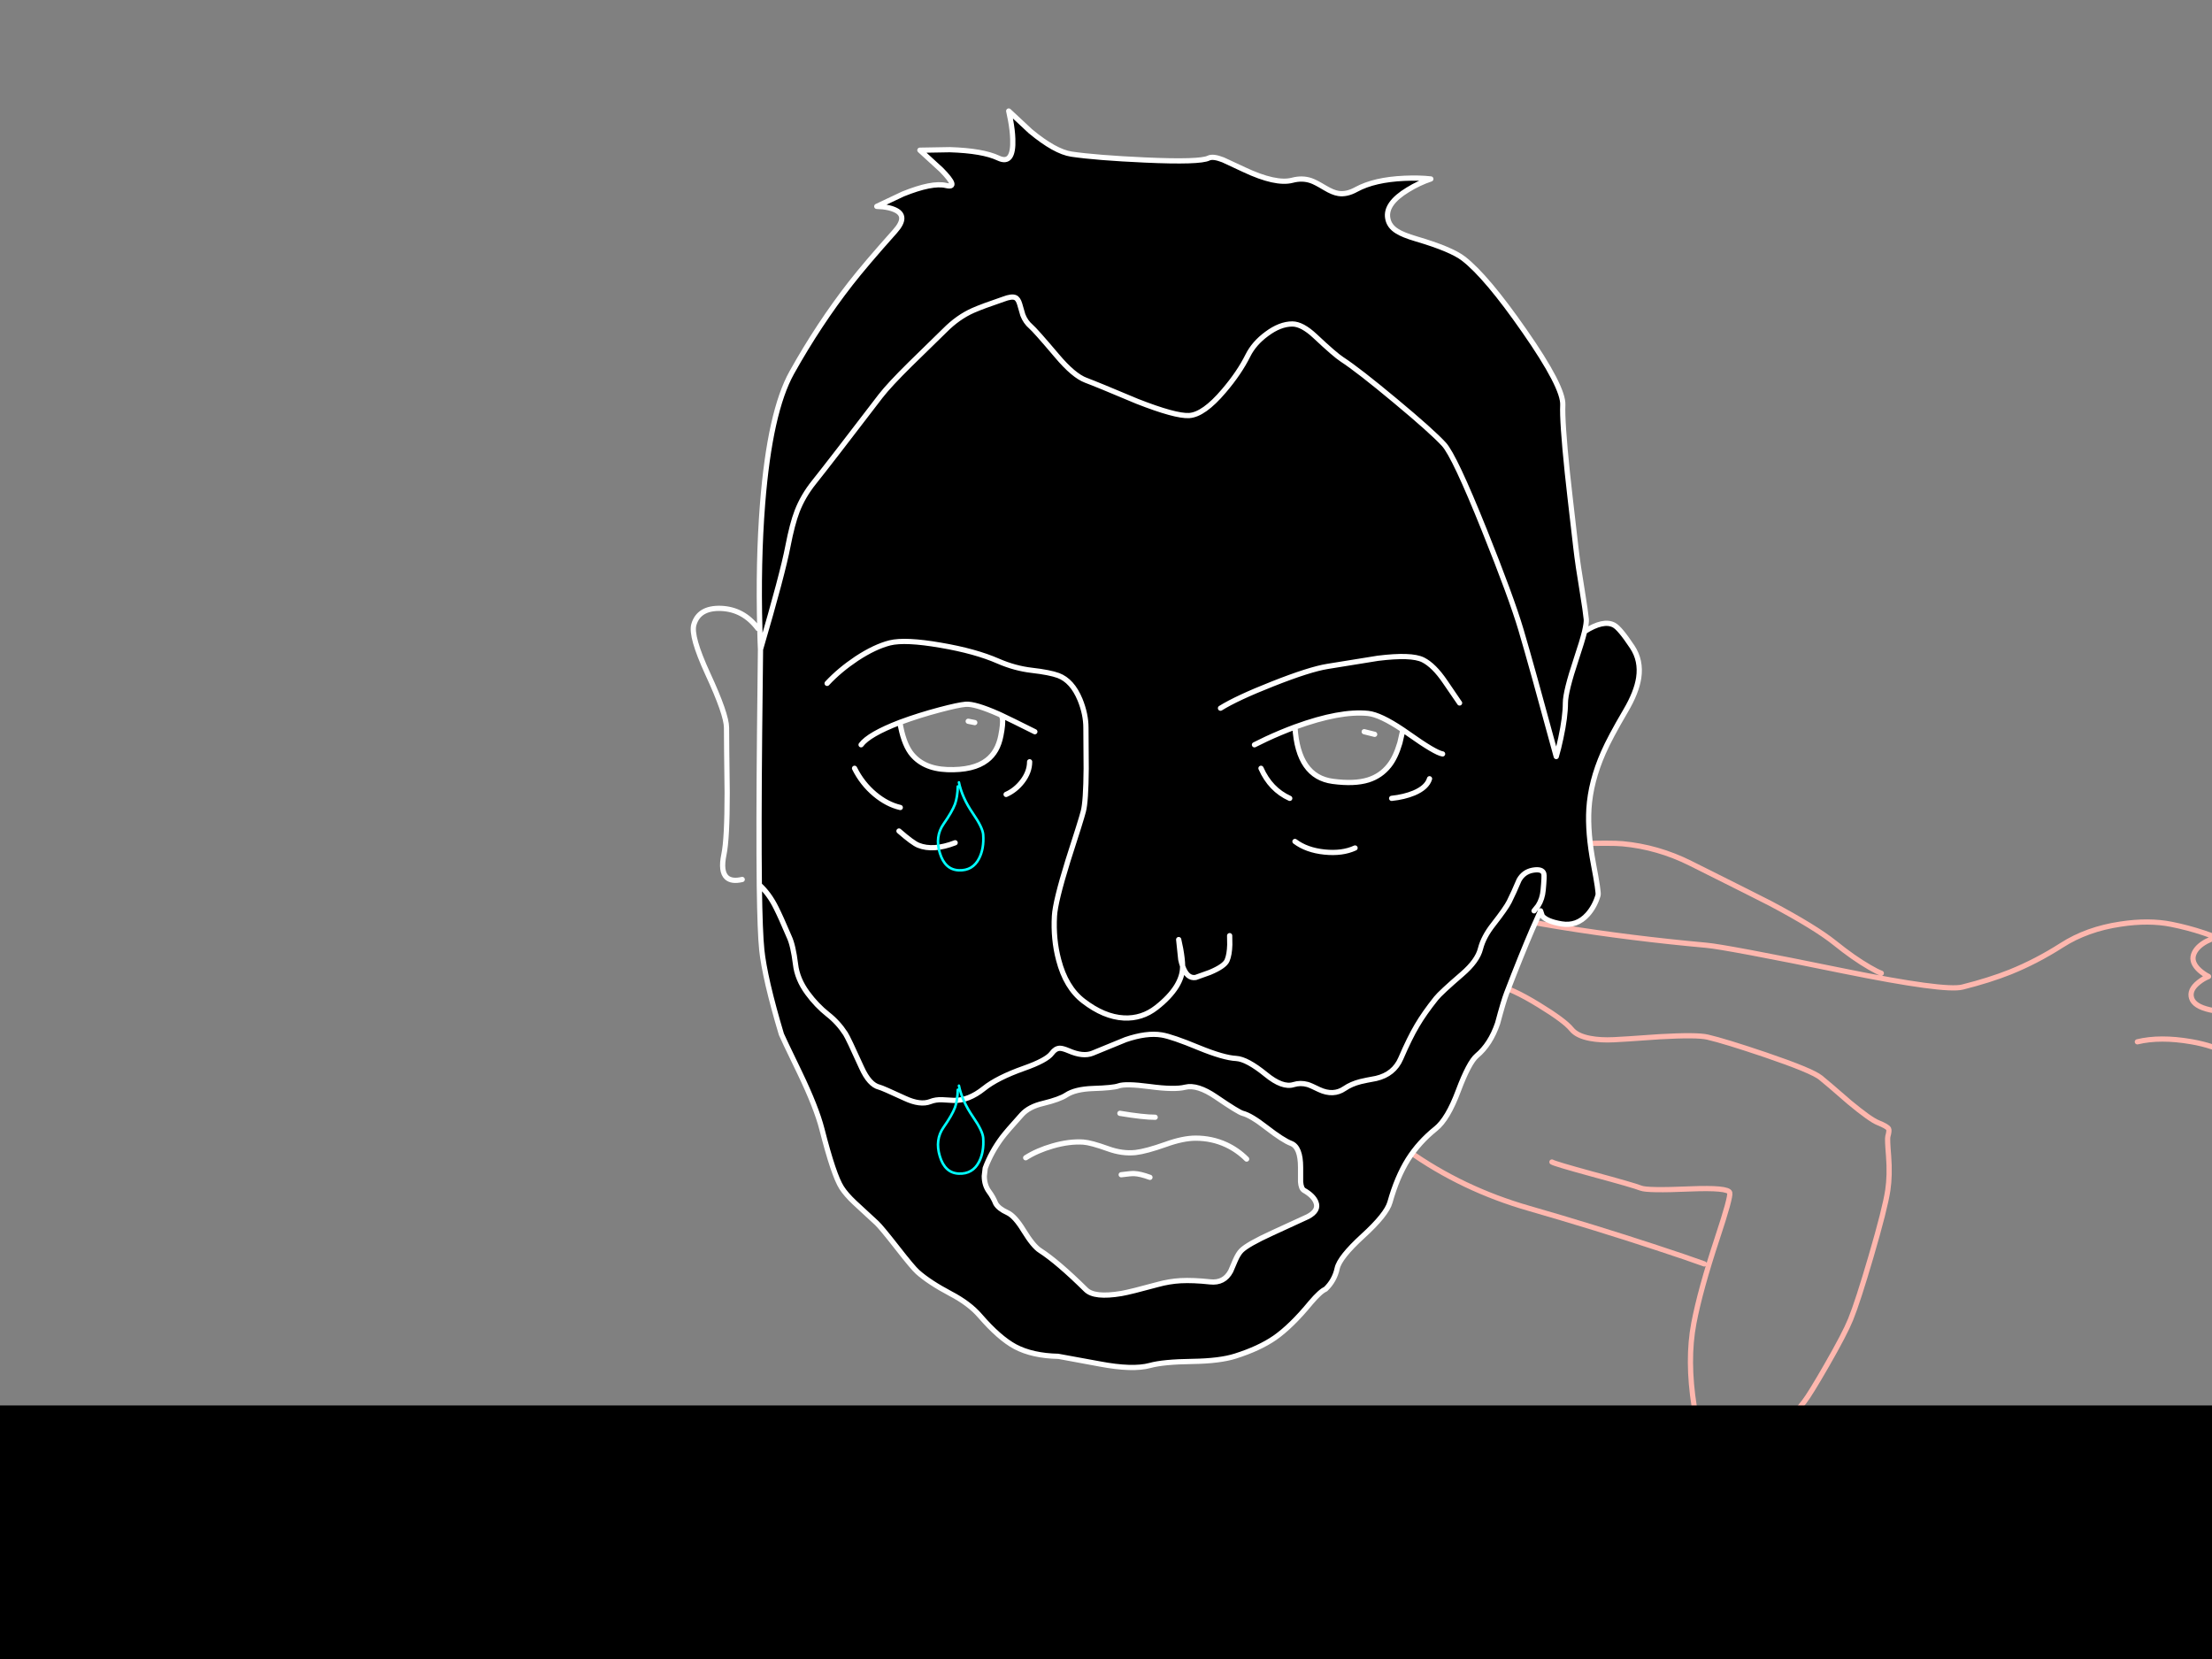 <?xml version="1.0" encoding="utf-8"?>
<svg id="EdithAnim06" image-rendering="inherit" baseProfile="basic" version="1.1" x="0px" y="0px" width="800" height="600" xmlns="http://www.w3.org/2000/svg" xmlns:xlink="http://www.w3.org/1999/xlink">
  <rect width="100%" height="100%" fill="#808080" stroke="none"/>
  <defs>
    <g id="TearGraphic" overflow="visible">
      <path id="Layer4_0_1_STROKES" stroke="#0FF" stroke-width="1" stroke-linejoin="round" stroke-linecap="round" fill="none" d="M-1.15 1.6Q-1.25 5.75 -2.25 8.6 -3.4 11.65 -6.8 16.5 -10.25 21.45 -8.25 27.95 -6.25 34.6 -.7 34.8 4.75 35 7.25 30.15 9.3 26.2 8.9 20.65 8.7 17.9 4.8 12.25 .55 6.05 -.7 0" test="TearGraphic"/>
    </g>
  </defs>
  <g id="Jean-Renof152r1" overflow="visible">
    <g id="Jean-Reno-body">
      <path id="Layer2_0_1_STROKES" stroke="#FEB7AE" stroke-width="1.89" stroke-linejoin="round" stroke-linecap="round" fill="none" d="M519.745,322.967 Q525.887,329.11 564.207,335.252 589.958,339.41 617.127,341.867 624.403,342.529 666.976,351.222 703.311,358.594 709.737,356.987 719.518,354.53 726.983,351.553 736.48,347.726 745.647,341.867 754.766,336.008 766.957,334.213 777.163,332.653 785.384,334.307 791.29,335.488 796.96,337.378 799.795,338.323 801.449,339.032 799.795,339.505 797.905,340.497 794.22,342.529 793.322,345.316 792.424,348.104 795.496,350.939 797.055,352.309 798.756,353.16 796.866,353.916 795.165,355.286 791.716,358.027 792.613,360.956 793.511,363.933 799.181,365.209 802.016,365.87 804.662,365.917 L805.702,371.965 Q807.166,378.297 809.387,379.62 811.608,380.943 816.994,378.391 819.688,377.163 821.908,375.604 L823.704,379.62 Q826.161,383.542 829.705,382.927 833.248,382.36 836.225,379.289 837.69,377.73 838.446,376.312 L841.895,377.73 Q845.581,378.911 846.762,377.73 847.943,376.549 848.888,373.241 L849.597,370.17 851.865,383.116 Q853.944,396.913 852.904,400.882 852.81,401.213 851.818,406.08 851.109,409.529 850.211,411.797 847.565,418.554 840.808,422.145 M773.005,376.785 Q781.226,374.8 792.472,376.738 808.867,379.525 817.42,390.487 820.727,394.74 827.626,403.481 833.532,411.183 836.839,417.373 845.77,434.099 842.226,451.203 838.729,468.025 829.374,483.475 825.074,490.563 816.711,500.816 814.348,503.698 805.56,510.597 795.118,518.771 782.407,526.993 746.923,550.003 714.651,559.926 L698.917,564.769 Q701.556,568.07 703.689,578.731 705.862,589.599 704.965,595.6 704.209,600.703 706.902,604.104 707.611,605.05 711.107,607.648 713.895,609.727 718.1,616.342 723.534,624.847 722.447,629.856 721.313,635.29 716.399,640.534 711.958,645.212 708.036,646.393 705.106,647.291 699.531,647.386 L694.57,647.338 700.996,648.661 Q708.225,650.977 712.525,655.843 718.1,662.175 720.368,666.616 723.014,671.719 721.502,674.743 720.463,676.87 717.675,683.296 714.226,689.249 707.8,692.226 701.799,695.014 688.711,691.942 682.143,690.194 679.355,689.485 674.63,688.304 672.835,688.446 670.472,688.635 651.903,693.36 633.097,698.179 626.53,698.841 619.631,699.55 611.362,696.053 607.488,694.257 605.929,693.643 603.377,692.556 602.196,692.698 598.416,692.887 596.479,693.123 593.124,693.596 590.62,695.533 587.785,697.707 583.91,696.762 580.225,695.864 579.28,693.407 578.193,690.619 578.287,688.966 578.429,686.65 580.697,684.902 582.776,683.296 586.084,682.728 587.737,682.492 588.966,682.54 588.068,681.5 587.454,680.13 586.225,677.389 587.548,675.925 589.013,674.318 592.84,673.515 596.053,672.853 598.652,673.09 599.786,673.184 597.235,671.389 594.069,669.168 595.108,668.128 596.337,666.9 599.503,666.994 600.967,667.041 604.558,667.656 605.787,667.845 607.771,669.262 609.189,670.302 610.228,669.782 613.536,668.128 617.977,666.049 624.781,662.884 627.475,661.986 631.727,660.568 635.98,659.623 M531.746,324.054 Q535.904,322.069 550.788,313.186 564.774,305.296 569.782,305.154 582.776,304.776 586.792,305.154 599.597,306.335 611.41,312.241 636.736,324.904 640.374,326.794 656.581,335.394 663.621,341.064 670.425,346.545 676.095,349.805 678.93,351.459 680.395,351.979 M509.066,388.078 Q509.066,384.014 510.058,379.006 512.09,368.941 517.099,364.216 527.635,354.294 541.196,356.42 546.394,357.223 556.552,363.46 565.908,369.178 568.365,372.249 570.302,374.659 575.122,375.556 578.807,376.265 583.721,376.029 586.367,375.934 600.306,374.942 613.725,374.186 617.552,375.084 623.884,376.549 638.531,381.51 655.305,387.227 658.423,389.731 660.786,391.621 668.818,398.614 676.331,404.851 679.213,406.033 682.521,407.356 683.041,408.253 683.371,408.868 682.757,411.041 682.521,411.892 683.041,418.176 683.56,425.027 682.757,430.414 681.765,437.076 676.662,454.511 671.842,470.954 669.291,477.191 667.212,482.341 660.644,493.776 654.643,504.218 652.517,506.959 651.052,508.896 647.745,512.818 L644.721,516.409 649.257,517.165 Q654.36,518.157 657.006,519.48 659.132,520.567 663.763,522.74 667.637,525.008 669.763,528.457 672.551,532.993 673.213,535.261 674.063,538.238 673.071,541.687 672.079,545.089 669.716,548.728 667.779,551.704 665.511,553.972 662.44,557.044 660.55,558.555 657.195,561.249 654.88,561.532 651.808,561.958 650.391,561.816 648.217,561.579 644.485,560.115 641.461,558.934 639.334,556.477 636.358,553.075 634.326,551.61 631.491,549.531 630.026,546.601 628.183,542.821 626.293,540.742 623.175,537.293 621.143,536.065 619.678,535.214 616.843,534.6 614.575,534.127 614.197,534.222 612.827,534.836 610.465,535.781 606.212,537.954 604.606,538.569 602.007,539.514 600.542,537.435 598.227,534.222 597.849,533.135 597.093,531.009 598.18,527.985 599.503,524.394 600.022,523.685 600.826,522.693 603.85,521.37 608.386,519.338 614.481,521.37 615.142,521.606 614.481,518.157 612.78,508.896 612.733,508.66 610.087,491.933 612.591,478.609 614.906,466.465 621.049,447.896 626.01,432.918 625.585,431.359 625.065,429.421 611.221,429.988 595.817,430.65 593.455,429.705 590.809,428.665 575.972,424.649 562.128,420.869 561.277,420.255 M488.512,398.52 Q501.742,410.852 509.161,416.097 528.911,430.13 553.009,437.029 576.634,443.833 598.888,451.156 609.992,454.795 616.371,457.11 M645.382,654.426 Q644.39,650.268 626.482,617.949 608.244,584.968 606.874,580.716 604.133,572.116 602.007,561.958 599.408,549.578 600.495,546.885 601.582,544.286 604.558,541.593 606.496,539.797 608.764,538.38 M635.696,649.701 Q634.42,650.646 632.436,651.544 628.561,653.386 625.301,653.245 621.946,653.103 615.757,650.646 611.268,648.85 608.527,647.338 607.535,646.771 606.779,644.645 606.118,642.85 604.984,642.85 603.85,642.85 601.393,644.976 598.605,647.386 597.424,647.811 595.628,648.472 592.037,647.527 588.871,646.677 587.029,645.448 585.564,644.503 585.186,642.33 584.95,640.818 585.139,637.652 585.28,635.337 586.603,633.967 586.651,633.872 589.627,631.51 591.092,630.328 592.651,629.856 593.407,629.62 593.88,629.62 M602.149,630.092 Q601.96,629.289 602.196,628.249 602.574,626.17 604.511,625.131 606.448,624.091 609.756,624.422 611.599,624.611 614.67,625.131 616.04,625.273 618.592,626.406 621.001,627.493 621.757,627.493 M635.98,666.947 Q628.845,670.68 621.049,674.46 605.551,682.114 602.432,682.54 599.314,682.965 595.959,682.823 L593.218,682.54 M698.917,564.769 L698.869,564.793 Q680.395,570.463 679.969,570.463 679.875,570.463 684.222,586.669 688.474,604.719 687.718,613.318 L685.923,633.069 Q684.553,653.481 686.773,657.025" test="Jean Reno body"/>
    </g>
    <g id="Jean-Renof83r1">
      <g id="JeanRenoFace">
        <path fill="#000" stroke="none" d="M458.135,120.759 Q453.552,124.113 451.331,128.555 448.213,134.839 442.637,141.36 435.361,149.959 430.069,150.29 425.108,150.573 411.263,145.14 396.569,138.95 392.741,137.532 388.3,135.879 382.252,128.696 374.408,119.435 372.849,118.112 370.912,116.459 369.92,113.907 369.116,111.072 368.786,109.986 368.219,108.048 367.179,107.623 365.903,107.056 362.927,108.19 355.272,110.789 351.965,112.254 346.484,114.663 341.664,119.53 333.395,127.61 329.19,131.721 321.677,139.139 318.512,143.202 300.084,167.3 294.414,174.387 290.398,179.396 288.272,184.924 286.523,189.46 284.964,197.54 283.074,207.462 275.042,234.867 L274.711,265.155 Q274.382,299.356 274.616,320.012 278.207,323.272 280.712,328.375 282.271,331.446 285.437,338.864 286.854,341.888 287.705,348.692 288.319,354.126 292.052,359.182 295.312,363.624 299.423,366.884 303.108,369.766 305.754,373.83 306.746,375.341 311.566,386.02 314.401,392.351 318.039,393.202 319.079,393.438 327.253,397.218 332.828,399.817 336.467,398.4 338.357,397.643 340.766,397.738 342.137,397.785 344.924,397.974 350.311,398.116 355.839,393.674 360.659,389.8 370.25,386.398 378.566,383.468 380.409,380.917 381.685,379.169 383.291,379.121 384.378,379.121 386.504,380.019 391.702,382.287 395.104,380.917 398.648,379.499 407.105,376.003 414.713,373.404 420.146,374.302 423.926,374.916 433.613,378.932 442.496,382.571 447.079,382.807 451.001,383.043 457.852,388.619 463.853,393.533 467.869,392.257 470.326,391.501 472.877,392.21 473.917,392.493 477.083,394.052 482.233,396.462 486.296,393.674 488.706,392.021 492.061,391.17 493.998,390.698 497.684,390.036 504.157,388.524 506.614,382.807 509.78,375.436 512.473,370.9 515.072,366.458 519.371,361.072 520.978,359.04 528.821,352.283 534.35,347.511 535.436,343.117 536.523,338.817 540.114,334.281 544.65,328.47 545.831,326.107 547.485,322.799 549.375,318.311 551.029,315.334 554.336,314.72 557.833,314.105 558.353,315.995 558.589,316.799 558.116,321.855 557.833,325.115 556.274,327.572 L554.809,329.415 556.274,327.572 Q557.833,325.115 558.116,321.855 558.589,316.799 558.353,315.995 557.833,314.105 554.336,314.72 551.029,315.334 549.375,318.311 547.485,322.799 545.831,326.107 544.65,328.47 540.114,334.281 536.523,338.817 535.436,343.117 534.35,347.511 528.821,352.283 520.978,359.04 519.371,361.072 515.072,366.458 512.473,370.9 509.78,375.436 506.614,382.807 504.157,388.524 497.684,390.036 493.998,390.698 492.061,391.17 488.706,392.021 486.296,393.674 482.233,396.462 477.083,394.052 473.917,392.493 472.877,392.21 470.326,391.501 467.869,392.257 463.853,393.533 457.852,388.619 451.001,383.043 447.079,382.807 442.496,382.571 433.613,378.932 423.926,374.916 420.146,374.302 414.713,373.404 407.105,376.003 398.648,379.499 395.104,380.917 391.702,382.287 386.504,380.019 384.378,379.121 383.291,379.121 381.685,379.169 380.409,380.917 378.566,383.468 370.25,386.398 360.659,389.8 355.839,393.674 350.311,398.116 344.924,397.974 342.137,397.785 340.766,397.738 338.357,397.643 336.467,398.4 332.828,399.817 327.253,397.218 319.079,393.438 318.039,393.202 314.401,392.351 311.566,386.02 306.746,375.341 305.754,373.83 303.108,369.766 299.423,366.884 295.312,363.624 292.052,359.182 288.319,354.126 287.705,348.692 286.854,341.888 285.437,338.864 282.271,331.446 280.712,328.375 278.207,323.272 274.616,320.012 274.615,320.13 274.616,320.248 274.853,337.4 275.514,343.59 275.987,348.315 277.782,356.205 279.719,364.474 282.602,374.066 282.838,374.775 289.169,387.863 295.217,400.431 297.249,408.322 301.502,425.049 304.384,429.537 305.943,431.994 309.109,434.971 311.141,436.908 317.094,442.342 318.701,443.854 324.465,451.225 330.135,458.501 331.836,460.013 335.994,463.746 343.838,467.904 350.594,471.448 354.422,475.89 361.367,483.922 367.132,487.04 373.369,490.348 382.772,490.537 382.961,490.537 397.655,493.278 409.657,495.545 415.894,493.845 420.713,492.521 431.156,492.38 441.173,492.238 446.795,490.442 455.442,487.702 461.065,483.827 467.066,479.622 474.011,471.165 477.555,467 479.398,466.25 482.658,463.132 483.603,458.738 484.454,454.769 492.864,447.067 501.464,439.223 502.692,434.829 505.244,425.71 509.26,419.284 513.182,413.094 519.23,408.227 523.577,404.778 527.404,394.525 531.278,384.225 534.113,381.815 539.027,377.704 541.626,370.097 543.8,361.97 544.886,359.182 550.226,345.29 554.242,335.982 L557.171,329.415 557.786,331.257 Q559.439,333.242 564.731,334.14 570.26,335.085 574.181,330.737 576.78,327.808 577.961,323.744 578.245,322.705 576.308,312.546 574.134,301.206 574.654,292.512 575.268,282.637 579.899,272.148 582.214,266.808 587.931,257.075 591.853,250.413 592.656,245.168 593.601,238.884 590.294,233.922 585.805,227.166 583.726,226.079 579.899,224.047 573.095,228.394 572.197,232.032 570.118,238.222 566.149,250.129 566.149,254.24 566.149,259.248 564.495,266.95 563.692,270.777 562.841,273.612 553.864,240.537 550.084,227.78 546.587,216.015 536.854,191.775 526.034,164.843 522.206,160.685 517.907,156.007 504.677,144.998 491.305,133.847 485.351,129.972 482.8,128.319 475.665,121.609 470.94,117.167 467.396,117.167 462.955,117.167 458.135,120.759 M522.679,246.633 Q527.829,254.193 527.876,254.24 527.829,254.193 522.679,246.633 518.615,240.632 514.646,238.647 510.441,236.568 498.298,238.08 484.643,240.301 480.154,241.01 473.633,242.049 460.262,247.341 447.315,252.444 441.409,256.13 447.315,252.444 460.262,247.341 473.633,242.049 480.154,241.01 484.643,240.301 498.298,238.08 510.441,236.568 514.646,238.647 518.615,240.632 522.679,246.633 M507.37,263.973 L506.283,268.698 Q504.724,273.99 502.361,276.92 499.385,280.653 494.849,282.07 489.84,283.629 482.044,282.59 469.428,280.936 468.341,262.934 463.167,264.856 457.946,267.281 L453.694,269.36 457.946,267.281 Q463.167,264.856 468.341,262.934 468.412,262.912 468.483,262.886 484.69,256.98 494.801,258.02 499.196,258.484 507.37,263.973 508.335,264.623 509.354,265.344 519.135,272.289 521.734,272.667 519.135,272.289 509.354,265.344 508.335,264.623 507.37,263.973 M511.386,286.795 Q516.064,284.81 517.009,281.645 516.064,284.81 511.386,286.795 507.842,288.26 503.306,288.732 507.842,288.26 511.386,286.795 M479.02,308.152 Q485.446,308.814 490.076,306.687 485.446,308.814 479.02,308.152 472.547,307.49 468.341,304.325 472.547,307.49 479.02,308.152 M456.056,277.865 Q459.458,285.566 466.451,288.732 459.458,285.566 456.056,277.865 M444.764,341.652 L444.716,338.392 444.764,341.652 Q444.669,345.29 443.771,347.369 442.874,349.448 437.582,351.669 L432.431,353.512 Q429.313,354.032 427.706,349.401 427.706,349.59 427.706,349.732 427.706,353.087 425.486,356.725 423.029,360.647 418.256,364.38 413.012,368.49 406.444,368.16 399.262,367.781 391.796,362.017 385.465,357.15 382.866,347.133 380.882,339.62 381.354,331.304 381.638,326.107 386.221,311.318 391.088,296.292 391.796,293.457 392.741,289.914 392.836,278.006 392.741,265.58 392.741,263.217 392.741,258.303 390.615,253.059 387.78,246.207 382.772,244.317 379.7,243.183 373.133,242.427 367.037,241.719 361.037,239.12 352.721,235.481 340.199,233.355 327.395,231.135 321.819,232.505 316.385,233.875 309.77,238.222 303.628,242.333 299.139,247.152 303.628,242.333 309.77,238.222 316.385,233.875 321.819,232.505 327.395,231.135 340.199,233.355 352.721,235.481 361.037,239.12 367.037,241.719 373.133,242.427 379.7,243.183 382.772,244.317 387.78,246.207 390.615,253.059 392.741,258.303 392.741,263.217 392.741,265.58 392.836,278.006 392.741,289.914 391.796,293.457 391.088,296.292 386.221,311.318 381.638,326.107 381.354,331.304 380.882,339.62 382.866,347.133 385.465,357.15 391.796,362.017 399.262,367.781 406.444,368.16 413.012,368.49 418.256,364.38 423.029,360.647 425.486,356.725 427.706,353.087 427.706,349.732 427.706,349.59 427.706,349.401 427.328,348.362 427.045,347.039 L426.289,339.809 426.998,343.164 Q427.659,346.85 427.706,349.401 429.313,354.032 432.431,353.512 L437.582,351.669 Q442.874,349.448 443.771,347.369 444.669,345.29 444.764,341.652 M449.441,402.652 Q452.418,403.408 457.994,407.755 464.042,412.433 466.924,413.52 470.373,414.843 470.373,422.213 470.373,427.033 470.373,427.411 470.562,429.915 471.649,430.53 474.956,432.42 475.901,434.735 477.177,437.759 473.066,439.98 472.358,440.357 460.12,445.933 451.237,449.996 448.969,452.265 447.835,453.398 446.795,455.761 L445.094,459.73 Q442.732,464.171 437.629,463.605 431.486,462.943 426.95,463.179 422.84,463.415 418.729,464.549 408.854,467.243 405.593,467.81 395.765,469.463 392.741,466.439 382.488,456.328 376.157,452.265 373.7,450.705 370.25,445.083 367.037,439.79 364.344,438.562 361.226,437.145 360.139,435.302 359.147,432.892 357.729,431.002 355.981,428.64 355.981,425.332 L356.312,422.497 Q358.485,416.638 362.407,411.393 364.155,409.078 369.542,403.124 372.14,400.242 377.243,399.061 383.244,397.596 385.607,396.037 388.82,393.911 395.246,393.674 402.664,393.438 404.554,392.73 407.058,391.832 415.705,392.966 424.777,394.194 428.651,393.202 433.046,392.115 439.755,396.698 447.929,402.274 449.441,402.652 M374.267,264.635 Q365.355,260.178 362.123,258.681 L362.549,259.768 Q362.832,261.753 361.982,266.052 360.848,271.959 356.926,274.935 352.106,278.668 342.609,278.337 333.584,278.006 329.285,272.148 326.639,268.415 325.457,261.233 314.218,265.588 311.424,269.36 314.218,265.588 325.457,261.233 325.62,261.203 325.788,261.138 332.261,258.729 339.916,256.697 346.531,254.949 349.224,254.712 352.579,254.429 361.226,258.256 361.604,258.424 362.123,258.681 365.355,260.178 374.267,264.635 M369.731,282.637 Q372.377,279.188 372.377,275.502 372.377,279.188 369.731,282.637 367.274,285.803 363.872,287.315 367.274,285.803 369.731,282.637 M316.433,287.268 Q320.874,290.953 325.599,292.04 320.874,290.953 316.433,287.268 311.802,283.393 309.062,277.865 311.802,283.393 316.433,287.268 M325.127,300.545 Q330.041,304.845 332.12,305.695 337.506,307.869 345.444,304.797 337.506,307.869 332.12,305.695 330.041,304.845 325.127,300.545 M512.237,86.408 Q507.417,84.99 505.291,83.62 502.361,81.825 501.889,78.895 500.991,73.603 509.165,68.642 513.229,66.137 517.481,64.72 513.371,64.248 507.937,64.484 497.069,64.956 490.549,68.5 487.052,70.437 484.076,69.965 482.091,69.681 479.162,67.933 475.712,65.854 474.153,65.334 470.987,64.248 467.396,65.192 461.396,66.752 449.961,61.365 443.252,58.2 442.354,57.822 438.716,56.404 437.156,57.16 433.991,58.766 414.098,57.869 396.521,57.066 387.497,55.743 381.543,54.845 372.613,47.427 L364.817,40.15 365.478,43.41 Q366.187,47.238 366.281,50.262 366.659,59.806 361.037,57.16 355.414,54.514 343.507,54.136 L332.687,54.325 340.436,61.412 Q347.145,68.264 342.137,67.083 337.128,65.901 326.591,70.154 L317.094,74.643 319.268,74.784 Q321.772,75.068 323.426,75.777 328.718,77.997 323.709,83.62 313.078,95.527 307.691,102.426 296.162,117.215 286.382,134.697 278.444,148.872 275.798,182.184 274.144,203.304 274.805,227.638 274.9,232.174 275.042,234.867 283.074,207.462 284.964,197.54 286.523,189.46 288.272,184.924 290.398,179.396 294.414,174.387 300.084,167.3 318.512,143.202 321.677,139.139 329.19,131.721 333.395,127.61 341.664,119.53 346.484,114.663 351.965,112.254 355.272,110.789 362.927,108.19 365.903,107.056 367.179,107.623 368.219,108.048 368.786,109.986 369.116,111.072 369.92,113.907 370.912,116.459 372.849,118.112 374.408,119.435 382.252,128.696 388.3,135.879 392.741,137.532 396.569,138.95 411.263,145.14 425.108,150.573 430.069,150.29 435.361,149.959 442.637,141.36 448.213,134.839 451.331,128.555 453.552,124.113 458.135,120.759 462.955,117.167 467.396,117.167 470.94,117.167 475.665,121.609 482.8,128.319 485.351,129.972 491.305,133.847 504.677,144.998 517.907,156.007 522.206,160.685 526.034,164.843 536.854,191.775 546.587,216.015 550.084,227.78 553.864,240.537 562.841,273.612 563.692,270.777 564.495,266.95 566.149,259.248 566.149,254.24 566.149,250.129 570.118,238.222 572.197,232.032 573.095,228.394 573.803,225.276 573.709,224 573.473,221.401 572.197,213.51 570.685,204.533 569.929,198.012 567.236,174.813 566.858,171.033 564.92,152.227 565.204,146.51 565.535,140.084 551.312,119.672 537.61,99.968 529.294,93.542 524.9,90.141 512.237,86.408Z" test="JeanRenoFace" vector-effect="non-scaling-stroke" stroke-width="1"/>
        <path id="Layer3_0_1_STROKES" stroke="#FFF" stroke-width="1.89" stroke-linejoin="round" stroke-linecap="round" fill="none" d="M275.042,234.867 Q274.9,232.174 274.805,227.638 274.144,203.304 275.798,182.184 278.444,148.872 286.382,134.697 296.162,117.215 307.691,102.426 313.078,95.527 323.709,83.62 328.718,77.997 323.426,75.777 321.772,75.068 319.268,74.784 L317.094,74.643 326.591,70.154 Q337.128,65.901 342.137,67.083 347.145,68.264 340.436,61.412 L332.687,54.325 343.507,54.136 Q355.414,54.514 361.037,57.16 366.659,59.806 366.281,50.262 366.187,47.238 365.478,43.41 L364.817,40.15 372.613,47.427 Q381.543,54.845 387.497,55.743 396.521,57.066 414.098,57.869 433.991,58.766 437.156,57.16 438.716,56.404 442.354,57.822 443.252,58.2 449.961,61.365 461.396,66.752 467.396,65.192 470.987,64.248 474.153,65.334 475.712,65.854 479.162,67.933 482.091,69.681 484.076,69.965 487.052,70.437 490.549,68.5 497.069,64.956 507.937,64.484 513.371,64.248 517.481,64.72 513.229,66.137 509.165,68.642 500.991,73.603 501.889,78.895 502.361,81.825 505.291,83.62 507.417,84.99 512.237,86.408 524.9,90.141 529.294,93.542 537.61,99.968 551.312,119.672 565.535,140.084 565.204,146.51 564.92,152.227 566.858,171.033 567.236,174.813 569.929,198.012 570.685,204.533 572.197,213.51 573.473,221.401 573.709,224 573.803,225.276 573.095,228.394 579.899,224.047 583.726,226.079 585.805,227.166 590.294,233.922 593.601,238.884 592.656,245.168 591.853,250.413 587.931,257.075 582.214,266.808 579.899,272.148 575.268,282.637 574.654,292.512 574.134,301.206 576.308,312.546 578.245,322.705 577.961,323.744 576.78,327.808 574.181,330.737 570.26,335.085 564.731,334.14 559.439,333.242 557.786,331.257 L557.171,329.415 554.242,335.982 Q550.226,345.29 544.886,359.182 543.8,361.97 541.626,370.097 539.027,377.704 534.113,381.815 531.278,384.225 527.404,394.525 523.577,404.778 519.23,408.227 513.182,413.094 509.26,419.284 505.244,425.71 502.692,434.829 501.464,439.223 492.864,447.067 484.454,454.769 483.603,458.738 482.658,463.132 479.398,466.25 477.555,467 474.011,471.165 467.066,479.622 461.065,483.827 455.442,487.702 446.795,490.442 441.173,492.238 431.156,492.38 420.713,492.521 415.894,493.845 409.657,495.545 397.655,493.278 382.961,490.537 382.772,490.537 373.369,490.348 367.132,487.04 361.367,483.922 354.422,475.89 350.594,471.448 343.838,467.904 335.994,463.746 331.836,460.013 330.135,458.501 324.465,451.225 318.701,443.854 317.094,442.342 311.141,436.908 309.109,434.971 305.943,431.994 304.384,429.537 301.502,425.049 297.249,408.322 295.217,400.431 289.169,387.863 282.838,374.775 282.602,374.066 279.719,364.474 277.782,356.205 275.987,348.315 275.514,343.59 274.853,337.4 274.616,320.248 274.615,320.13 274.616,320.012 274.382,299.356 274.711,265.155 L275.042,234.867 Q283.074,207.462 284.964,197.54 286.523,189.46 288.272,184.924 290.398,179.396 294.414,174.387 300.084,167.3 318.512,143.202 321.677,139.139 329.19,131.721 333.395,127.61 341.664,119.53 346.484,114.663 351.965,112.254 355.272,110.789 362.927,108.19 365.903,107.056 367.179,107.623 368.219,108.048 368.786,109.986 369.116,111.072 369.92,113.907 370.912,116.459 372.849,118.112 374.408,119.435 382.252,128.696 388.3,135.879 392.741,137.532 396.569,138.95 411.263,145.14 425.108,150.573 430.069,150.29 435.361,149.959 442.637,141.36 448.213,134.839 451.331,128.555 453.552,124.113 458.135,120.759 462.955,117.167 467.396,117.167 470.94,117.167 475.665,121.609 482.8,128.319 485.351,129.972 491.305,133.847 504.677,144.998 517.907,156.007 522.206,160.685 526.034,164.843 536.854,191.775 546.587,216.015 550.084,227.78 553.864,240.537 562.841,273.612 563.692,270.777 564.495,266.95 566.149,259.248 566.149,254.24 566.149,250.129 570.118,238.222 572.197,232.032 573.095,228.394 M441.409,256.13 Q447.315,252.444 460.262,247.341 473.633,242.049 480.154,241.01 484.643,240.301 498.298,238.08 510.441,236.568 514.646,238.647 518.615,240.632 522.679,246.633 527.829,254.193 527.876,254.24 M468.341,262.934 Q469.428,280.936 482.044,282.59 489.84,283.629 494.849,282.07 499.385,280.653 502.361,276.92 504.724,273.99 506.283,268.698 L507.37,263.973 Q499.196,258.484 494.801,258.02 484.69,256.98 468.483,262.886 468.412,262.912 468.341,262.934 463.167,264.856 457.946,267.281 L453.694,269.36 M507.37,263.973 Q508.335,264.623 509.354,265.344 519.135,272.289 521.734,272.667 M503.306,288.732 Q507.842,288.26 511.386,286.795 516.064,284.81 517.009,281.645 M274.616,320.012 Q278.207,323.272 280.712,328.375 282.271,331.446 285.437,338.864 286.854,341.888 287.705,348.692 288.319,354.126 292.052,359.182 295.312,363.624 299.423,366.884 303.108,369.766 305.754,373.83 306.746,375.341 311.566,386.02 314.401,392.351 318.039,393.202 319.079,393.438 327.253,397.218 332.828,399.817 336.467,398.4 338.357,397.643 340.766,397.738 342.137,397.785 344.924,397.974 350.311,398.116 355.839,393.674 360.659,389.8 370.25,386.398 378.566,383.468 380.409,380.917 381.685,379.169 383.291,379.121 384.378,379.121 386.504,380.019 391.702,382.287 395.104,380.917 398.648,379.499 407.105,376.003 414.713,373.404 420.146,374.302 423.926,374.916 433.613,378.932 442.496,382.571 447.079,382.807 451.001,383.043 457.852,388.619 463.853,393.533 467.869,392.257 470.326,391.501 472.877,392.21 473.917,392.493 477.083,394.052 482.233,396.462 486.296,393.674 488.706,392.021 492.061,391.17 493.998,390.698 497.684,390.036 504.157,388.524 506.614,382.807 509.78,375.436 512.473,370.9 515.072,366.458 519.371,361.072 520.978,359.04 528.821,352.283 534.35,347.511 535.436,343.117 536.523,338.817 540.114,334.281 544.65,328.47 545.831,326.107 547.485,322.799 549.375,318.311 551.029,315.334 554.336,314.72 557.833,314.105 558.353,315.995 558.589,316.799 558.116,321.855 557.833,325.115 556.274,327.572 L554.809,329.415 M493.384,264.635 L497.164,265.58 M468.341,304.325 Q472.547,307.49 479.02,308.152 485.446,308.814 490.076,306.687 M456.056,277.865 Q459.458,285.566 466.451,288.732 M427.706,349.401 Q429.313,354.032 432.431,353.512 L437.582,351.669 Q442.874,349.448 443.771,347.369 444.669,345.29 444.764,341.652 L444.716,338.392 M427.706,349.401 Q427.659,346.85 426.998,343.164 L426.289,339.809 427.045,347.039 Q427.328,348.362 427.706,349.401 427.706,349.59 427.706,349.732 427.706,353.087 425.486,356.725 423.029,360.647 418.256,364.38 413.012,368.49 406.444,368.16 399.262,367.781 391.796,362.017 385.465,357.15 382.866,347.133 380.882,339.62 381.354,331.304 381.638,326.107 386.221,311.318 391.088,296.292 391.796,293.457 392.741,289.914 392.836,278.006 392.741,265.58 392.741,263.217 392.741,258.303 390.615,253.059 387.78,246.207 382.772,244.317 379.7,243.183 373.133,242.427 367.037,241.719 361.037,239.12 352.721,235.481 340.199,233.355 327.395,231.135 321.819,232.505 316.385,233.875 309.77,238.222 303.628,242.333 299.139,247.152 M370.959,418.717 Q375.117,416.071 380.693,414.465 386.741,412.716 391.796,413.047 394.537,413.236 400.727,415.457 405.924,417.347 410.696,416.827 414.476,416.402 421.564,413.898 427.848,411.63 432.431,411.63 438.29,411.63 443.441,413.992 447.599,415.929 450.859,419.189 M356.312,422.497 Q358.485,416.638 362.407,411.393 364.155,409.078 369.542,403.124 372.14,400.242 377.243,399.061 383.244,397.596 385.607,396.037 388.82,393.911 395.246,393.674 402.664,393.438 404.554,392.73 407.058,391.832 415.705,392.966 424.777,394.194 428.651,393.202 433.046,392.115 439.755,396.698 447.929,402.274 449.441,402.652 452.418,403.408 457.994,407.755 464.042,412.433 466.924,413.52 470.373,414.843 470.373,422.213 470.373,427.033 470.373,427.411 470.562,429.915 471.649,430.53 474.956,432.42 475.901,434.735 477.177,437.759 473.066,439.98 472.358,440.357 460.12,445.933 451.237,449.996 448.969,452.265 447.835,453.398 446.795,455.761 L445.094,459.73 Q442.732,464.171 437.629,463.605 431.486,462.943 426.95,463.179 422.84,463.415 418.729,464.549 408.854,467.243 405.593,467.81 395.765,469.463 392.741,466.439 382.488,456.328 376.157,452.265 373.7,450.705 370.25,445.083 367.037,439.79 364.344,438.562 361.226,437.145 360.139,435.302 359.147,432.892 357.729,431.002 355.981,428.64 355.981,425.332 L356.312,422.497Z M274.097,227.307 Q268.899,220.361 260.772,220.031 252.74,219.747 250.944,225.89 249.716,230.095 255.953,243.656 262.757,258.351 262.757,263.217 262.757,268.415 262.993,286.653 262.993,303.427 261.812,309.05 260.536,315.192 262.804,317.319 264.599,318.972 268.427,318.075 M374.267,264.635 Q365.355,260.178 362.147,258.681 L362.549,259.768 Q362.832,261.753 361.982,266.052 360.848,271.959 356.926,274.935 352.106,278.668 342.609,278.337 333.584,278.006 329.285,272.148 326.639,268.415 325.457,261.256 314.218,265.588 311.424,269.36 M362.147,258.681 Q361.604,258.424 361.226,258.256 352.579,254.429 349.224,254.712 346.531,254.949 339.916,256.697 332.261,258.729 325.788,261.138 325.62,261.203 325.457,261.256 M350.169,260.855 L352.532,261.327 M363.872,287.315 Q367.274,285.803 369.731,282.637 372.377,279.188 372.377,275.502 M309.062,277.865 Q311.802,283.393 316.433,287.268 320.874,290.953 325.599,292.04 M325.127,300.545 Q330.041,304.845 332.12,305.695 337.506,307.869 345.444,304.797 M405.026,402.652 Q413.531,404.07 417.784,404.07 M405.499,424.859 Q409.137,424.387 410.177,424.434 412.397,424.529 415.894,425.804" test="JeanRenoFace"/>
      </g>
      <g id="TearAnimf23r1">
        <use xlink:href="#TearGraphic" transform="matrix(.914 0 0 .914 347.45 392.65)"/>
      </g>
      <g id="TearAnimf8r1">
        <use xlink:href="#TearGraphic" transform="matrix(.914 0 0 .914 347.45 282.95)"/>
      </g>
    </g>
    <g id="BlackMaskRect">
      <path fill="#000" stroke="none" d="M823.45,613.6 L823.45,508.3 -23.6,508.3 -23.6,613.6 823.45,613.6Z" test="BlackMaskRect"/>
    </g>
  </g>
</svg>